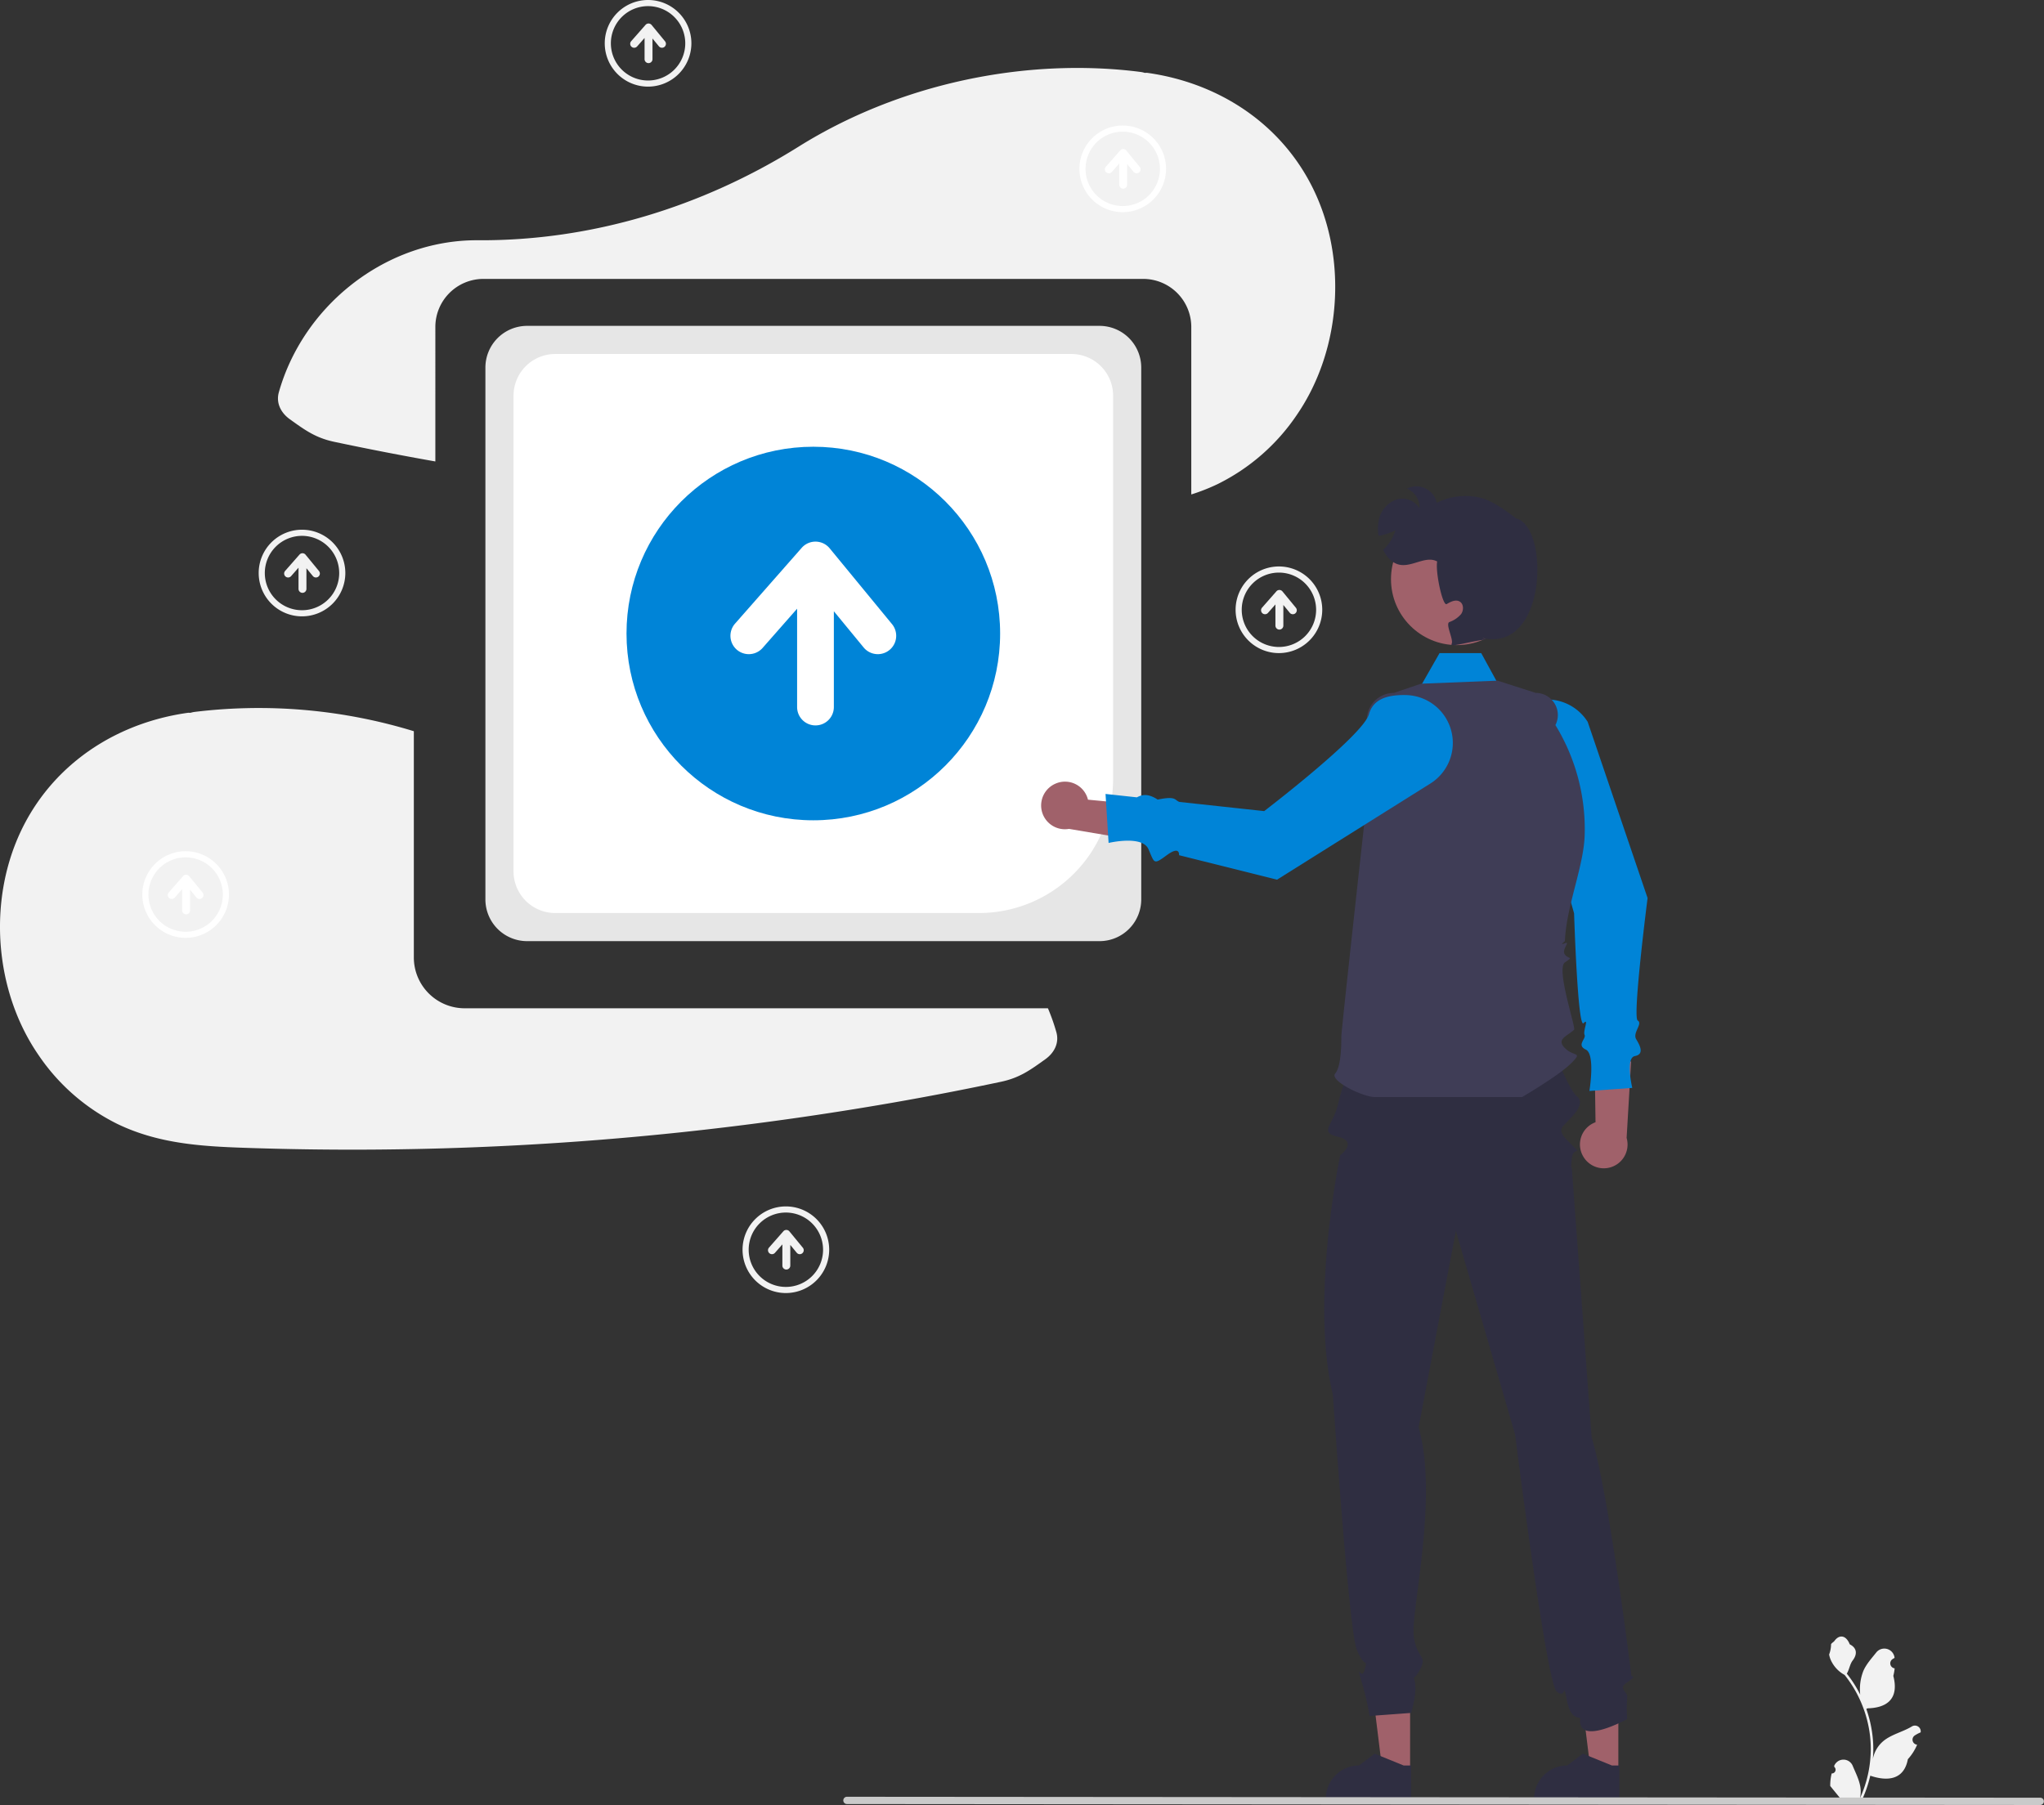 <svg xmlns="http://www.w3.org/2000/svg" data-name="Layer 1" width="667.445" height="589.486" viewBox="0 0 667.445 589.486" xmlns:xlink="http://www.w3.org/1999/xlink"><rect x="0" y="0" width="667.445" height="589.486" fill="#333333" stroke="none"/><path d="M783.233,532.892a7.721,7.721,0,0,1,4.045-11.127l-.398-27.436,12.016,7.676L797.431,526.882a7.763,7.763,0,0,1-14.198,6.01Z" transform="translate(-266.277 -155.257)" fill="#a0616a"/><path d="M768.751,383.936A15.64,15.64,0,0,0,755.837,398.994c-.174,8.03,2.506,11.024,6.292,12.106,7,2,18.148,42.448,18.148,42.448s1.183,37.726,3.092,35.863-.251,2.484.329,3.811-2.749,3.313.415,4.82,1.164,13.507,1.164,13.507l14-1s-2.325-9.776.838-10.388,1.725-3.394.444-5.503,2.267-5.115.493-6.112,3.226-39.997,3.226-39.997L784.729,391.028a15.642,15.642,0,0,0-15.977-7.092Z" transform="translate(-266.277 -155.257)" fill="#0084d7"/><polygon points="460 230.943 470.071 213.291 483.677 213.291 493.882 231.943 460 230.943" fill="#0084d7"/><path d="M699.189,227.463c-8.047-26.954-30.781-44.551-58.251-48.411-.302-.043-.589.014-.89-.006a8.68,8.68,0,0,0-1.188-.273c-37.778-4.883-79.018,3.862-111.841,24.399-31.462,19.685-67.613,30.793-104.726,30.546q-1.729-.011-3.471.075c-28.561,1.425-53.766,22.215-61.488,49.561-1.013,3.588.752,6.794,3.592,8.827,4.989,3.573,8.397,6.078,14.536,7.378q16.43,3.481,32.973,6.401V262.031a15.704,15.704,0,0,1,15.686-15.686H639.591a15.704,15.704,0,0,1,15.686,15.686V316.738a64.518,64.518,0,0,0,8.632-3.398,66.837,66.837,0,0,0,25.768-22.487C702.153,272.753,705.448,248.427,699.189,227.463Z" transform="translate(-266.277 -155.257)" fill="#f2f2f2"/><path d="M608.467,484.548H417.99a16.598,16.598,0,0,1-16.579-16.579V394.059a172.965,172.965,0,0,0-71.716-6.286,8.68,8.68,0,0,0-1.188.273c-.301.019-.588-.037-.89.006-27.471,3.86-50.204,21.457-58.251,48.411-6.259,20.964-2.964,45.29,9.511,63.39a66.837,66.837,0,0,0,25.768,22.487c14.287,6.882,29.325,7.4,44.919,7.886a1018.277,1018.277,0,0,0,140.261-5.302q34.382-3.688,68.479-9.638,17.452-3.054,34.788-6.727c6.139-1.3,9.547-3.805,14.536-7.378,2.839-2.033,4.605-5.239,3.592-8.827A65.809,65.809,0,0,0,608.467,484.548Z" transform="translate(-266.277 -155.257)" fill="#f2f2f2"/><path d="M625.324,462.621H438.389a13.625,13.625,0,0,1-13.609-13.609V275.289a13.625,13.625,0,0,1,13.609-13.609h186.936a13.625,13.625,0,0,1,13.609,13.609V449.012A13.625,13.625,0,0,1,625.324,462.621Z" transform="translate(-266.277 -155.257)" fill="#e6e6e6"/><path d="M585.98,453.442H447.57a13.625,13.625,0,0,1-13.609-13.609V284.476a13.625,13.625,0,0,1,13.609-13.609H616.145a13.625,13.625,0,0,1,13.609,13.609V409.668A43.823,43.823,0,0,1,585.98,453.442Z" transform="translate(-266.277 -155.257)" fill="#fff"/><circle cx="265.58" cy="206.897" r="61" fill="#0084d7"/><path d="M557.554,359.085l-20.356-24.754a6.001,6.001,0,0,0-9.14-.151l-21.769,24.754a6,6,0,0,0,9.012,7.925L526.564,354.051v32.115a6,6,0,0,0,12,0V354.885l9.722,11.822a6,6,0,0,0,9.269-7.622Z" transform="translate(-266.277 -155.257)" fill="#fff"/><polygon points="528.453 578.324 519.404 578.323 515.099 543.416 528.456 543.417 528.453 578.324" fill="#a0616a"/><path d="M795.05,743.021l-27.829-.001v-.352a10.833,10.833,0,0,1,10.832-10.832h.001l5.083-3.857,9.485,3.857,2.429 0Z" transform="translate(-266.277 -155.257)" fill="#2f2e41"/><polygon points="460.453 578.324 451.404 578.323 447.099 543.416 460.456 543.417 460.453 578.324" fill="#a0616a"/><path d="M727.05,743.021l-27.829-.001v-.352a10.833,10.833,0,0,1,10.832-10.832h.001l5.083-3.857,9.485,3.857,2.429 0Z" transform="translate(-266.277 -155.257)" fill="#2f2e41"/><path d="M797.616,704.691c3.302-2.158,1.389-2.018,1.389-2.018s-7.383-59.86-13-78l-6.5-88.337s-.413,1.762,0-2.521,3.413-1.283.413-4.283-5-4.529-3-6.764,7.517-6.759,4.259-9.497-9.671-20.598-9.671-20.598l-62.5.5,2.5-.5s-7.802-2.895-4.228.875-2,13-4,22c-1.656,7.454-6.574,9.432,0,11,6.574,1.568.625,6.011.625,6.011s-9.897,47.114-2.397,78.114c0,0,5.174,76.672,7.793,83.266,2.619,6.594,3.619,2.594,2.619,6.594s-3-3-1,4a92.513,92.513,0,0,1,2.587,11.14l13.562-1s3.15-9.927,0-12.534-.975,5,2.438-.803-.587-3.803-1.587-11.803,8.175-45.268,1.587-68.134l12.173-64.163,19.327,66.437s10.251,81.14,13.582,84c3.331,2.86,1.986-4.082,3.331,2.86,1.359,7.015,4.447,5.155,4.359,6.015-.931,9.172,15.339.125,15.339.125a51.365,51.365,0,0,1,0-7C797.918,707.533,794.315,706.848,797.616,704.691Z" transform="translate(-266.277 -155.257)" fill="#2f2e41"/><path d="M715.277,513.548c-4,0-15-5.417-13-7.709s2-9.898,2-12.094,9-83.197,9-83.197l-.684-19.832a8.862,8.862,0,0,1,8.857-9.168l8.827-3,25-1,12.466,4A7.227,7.227,0,0,1,774.181,392.06l0,0a65.074,65.074,0,0,1,9.553,35.955c-.287,9.471-5.085,21.038-6.242,31.738-.102.939-.175,1.872-.215,2.796-.011.258-2.058,1.541-.029.771s-1.087,1.95-.029,3.589,3.109.635.084,2.637,3.633,21.344,2.974,22.002c-2,2-6,3-3,6s6,1,2,5-15.984,11-15.984,11Z" transform="translate(-266.277 -155.257)" fill="#3f3d56"/><circle cx="475.734" cy="189.156" r="21.523" fill="#a0616a"/><path d="M610.921,411.192a7.721,7.721,0,0,1,10.622,5.229l27.317,2.584-8.936,11.111L615.354,425.959a7.763,7.763,0,0,1-4.433-14.767Z" transform="translate(-266.277 -155.257)" fill="#a0616a"/><path d="M740.441,395.17a15.64,15.64,0,0,0-15.058-12.914c-8.03-.174-11.024,2.506-12.106,6.292-2,7-34.197,31.606-34.197,31.606l-27.651-2.992c-1.663-.54-.874-2.054-7.126-.771-3.08-2.017-5.071-1.675-6.785-.734l-10.241-1.108,1,16s10.963-2.608,13,2,1.57,5.27,6,2,4,0,4,0l32,8,50.071-31.401a15.642,15.642,0,0,0,7.092-15.977Z" transform="translate(-266.277 -155.257)" fill="#0084d7"/><path d="M750.367,363.628l1.41.45c-4.41.37-12.27,2.83-11.5,1.47s-2.14-6.49-.72-7.14a9.031,9.031,0,0,0,3.82-2.59c.9-1.26.88-3.34-.47-4.11-1.31-.76-2.93.06-4.23.83-1.31.76-3.73-10.42-3.11-13.91-3.65-2-8.07,1.83-12.17,1.08-2.51-.46-4.32-2.52-5.46-4.86a15.246,15.246,0,0,0,4.03-6.42,19.91,19.91,0,0,1-5.52,1.83,12.971,12.971,0,0,1,.14-5.48,8.943,8.943,0,0,1,5.57-6.34,6.482,6.482,0,0,1,7.6,2.82,6.444,6.444,0,0,0-4.08-6.4,6.776,6.776,0,0,1,9.75,4.61,20.934,20.934,0,0,1,14.59-1.56c4.84,1.27,11.26,6.64,11.26,6.64C772.197,326.958,771.677,368.478,750.367,363.628Z" transform="translate(-266.277 -155.257)" fill="#2f2e41"/><path d="M864.394,734.44a1.216,1.216,0,0,0,.882-2.108l-.083-.331.033-.08a3.267,3.267,0,0,1,6.026.022c.986,2.374,2.24,4.751,2.549,7.261a9.664,9.664,0,0,1-.17,3.324,38.744,38.744,0,0,0,3.524-16.092,37.397,37.397,0,0,0-.232-4.172q-.192-1.703-.533-3.382a39.193,39.193,0,0,0-7.772-16.611A10.43,10.43,0,0,1,864.279,697.77a7.956,7.956,0,0,1-.724-2.174,9.819,9.819,0,0,0,.637-3.386c.294-.447.821-.669,1.142-1.104,1.599-2.167,3.801-1.789,4.951,1.156,2.456,1.24,2.48,3.295.973,5.273-.959,1.258-1.091,2.96-1.932,4.307.087.111.177.218.263.329a39.446,39.446,0,0,1,4.117,6.523,16.398,16.398,0,0,1,.979-7.617c.937-2.261,2.693-4.164,4.24-6.119a3.366,3.366,0,0,1,5.995,1.653l.009.086q-.345.194-.675.413a1.65,1.65,0,0,0,.665,3.003l.034.005a16.418,16.418,0,0,1-.433,2.455c1.984,7.673-2.3,10.468-8.416,10.594-.135.069-.267.138-.402.204a40.262,40.262,0,0,1,2.167,10.199,38.187,38.187,0,0,1-.028,6.166l.01-.073a10.091,10.091,0,0,1,3.445-5.827c2.651-2.178,6.396-2.98,9.256-4.73a1.894,1.894,0,0,1,2.9,1.842l-.012.076a11.082,11.082,0,0,0-1.243.599q-.345.194-.675.413a1.65,1.65,0,0,0,.665,3.003l.034.005.069.01a16.431,16.431,0,0,1-3.022,4.733c-1.241,6.699-6.569,7.334-12.27,5.383h-.003a40.251,40.251,0,0,1-2.704,7.893h-9.659c-.035-.107-.066-.218-.097-.325a10.975,10.975,0,0,0,2.673-.159c-.717-.879-1.433-1.766-2.15-2.645a.602.602,0,0,1-.045-.052c-.364-.45-.73-.897-1.094-1.347l-0-.001a16.075,16.075,0,0,1,.471-4.095Z" transform="translate(-266.277 -155.257)" fill="#f2f2f2"/><path d="M542.806,744.436l389.726.307a1.191,1.191,0,0,0,0-2.381l-389.726-.307a1.191,1.191,0,0,0,0,2.381Z" transform="translate(-266.277 -155.257)" fill="#cacaca"/><path d="M522.895,577.548A14.146,14.146,0,1,1,537.041,563.403,14.162,14.162,0,0,1,522.895,577.548Zm0-26.291A12.146,12.146,0,1,0,535.041,563.403,12.159,12.159,0,0,0,522.895,551.257Z" transform="translate(-266.277 -155.257)" fill="#f2f2f2"/><path d="M528.433,562.741l-4.387-5.335a1.293,1.293,0,0,0-1.97-.033l-4.691,5.335a1.293,1.293,0,0,0,1.942,1.708l2.427-2.76v6.921a1.293,1.293,0,1,0,2.586,0v-6.741l2.095,2.548a1.293,1.293,0,0,0,1.997-1.643Z" transform="translate(-266.277 -155.257)" fill="#f2f2f2"/><path d="M683.895,368.548A14.146,14.146,0,1,1,698.041,354.403,14.162,14.162,0,0,1,683.895,368.548Zm0-26.291A12.146,12.146,0,1,0,696.041,354.403,12.159,12.159,0,0,0,683.895,342.257Z" transform="translate(-266.277 -155.257)" fill="#f2f2f2"/><path d="M689.433,353.741l-4.387-5.335a1.293,1.293,0,0,0-1.97-.033l-4.691,5.335a1.293,1.293,0,0,0,1.942,1.708l2.427-2.76v6.921a1.293,1.293,0,1,0,2.586,0v-6.741l2.095,2.548a1.293,1.293,0,0,0,1.997-1.643Z" transform="translate(-266.277 -155.257)" fill="#f2f2f2"/><path d="M364.896,356.548A14.146,14.146,0,1,1,379.041,342.403,14.162,14.162,0,0,1,364.896,356.548Zm0-26.291A12.146,12.146,0,1,0,377.041,342.403,12.159,12.159,0,0,0,364.896,330.257Z" transform="translate(-266.277 -155.257)" fill="#f2f2f2"/><path d="M370.433,341.741l-4.387-5.335a1.293,1.293,0,0,0-1.97-.033l-4.691,5.335a1.293,1.293,0,0,0,1.942,1.708l2.427-2.76v6.921a1.293,1.293,0,0,0,2.586,0v-6.741l2.095,2.548a1.293,1.293,0,0,0,1.997-1.643Z" transform="translate(-266.277 -155.257)" fill="#f2f2f2"/><path d="M477.896,183.548A14.146,14.146,0,1,1,492.041,169.403,14.162,14.162,0,0,1,477.896,183.548Zm0-26.291A12.146,12.146,0,1,0,490.041,169.403,12.159,12.159,0,0,0,477.896,157.257Z" transform="translate(-266.277 -155.257)" fill="#f2f2f2"/><path d="M483.433,168.741l-4.387-5.335a1.293,1.293,0,0,0-1.97-.033l-4.691,5.335a1.293,1.293,0,0,0,1.942,1.708l2.427-2.76v6.921a1.293,1.293,0,0,0,2.586,0v-6.741l2.095,2.548a1.293,1.293,0,0,0,1.997-1.643Z" transform="translate(-266.277 -155.257)" fill="#f2f2f2"/><path d="M326.896,461.548A14.146,14.146,0,1,1,341.041,447.403,14.162,14.162,0,0,1,326.896,461.548Zm0-26.291a12.146,12.146,0,1,0,12.146,12.146A12.159,12.159,0,0,0,326.896,435.257Z" transform="translate(-266.277 -155.257)" fill="#fff"/><path d="M332.433,446.741l-4.387-5.335a1.293,1.293,0,0,0-1.97-.033l-4.691,5.335a1.293,1.293,0,0,0,1.942,1.708l2.427-2.76v6.921a1.293,1.293,0,0,0,2.586,0v-6.741l2.095,2.548a1.293,1.293,0,0,0,1.997-1.643Z" transform="translate(-266.277 -155.257)" fill="#fff"/><path d="M632.895,224.548A14.146,14.146,0,1,1,647.041,210.403,14.162,14.162,0,0,1,632.895,224.548Zm0-26.291a12.146,12.146,0,1,0,12.146,12.146A12.159,12.159,0,0,0,632.895,198.257Z" transform="translate(-266.277 -155.257)" fill="#fff"/><path d="M638.433,209.741l-4.387-5.335a1.293,1.293,0,0,0-1.97-.033l-4.691,5.335a1.293,1.293,0,0,0,1.942,1.708l2.427-2.76v6.921a1.293,1.293,0,1,0,2.586,0v-6.741l2.095,2.548a1.293,1.293,0,0,0,1.997-1.643Z" transform="translate(-266.277 -155.257)" fill="#fff"/></svg>